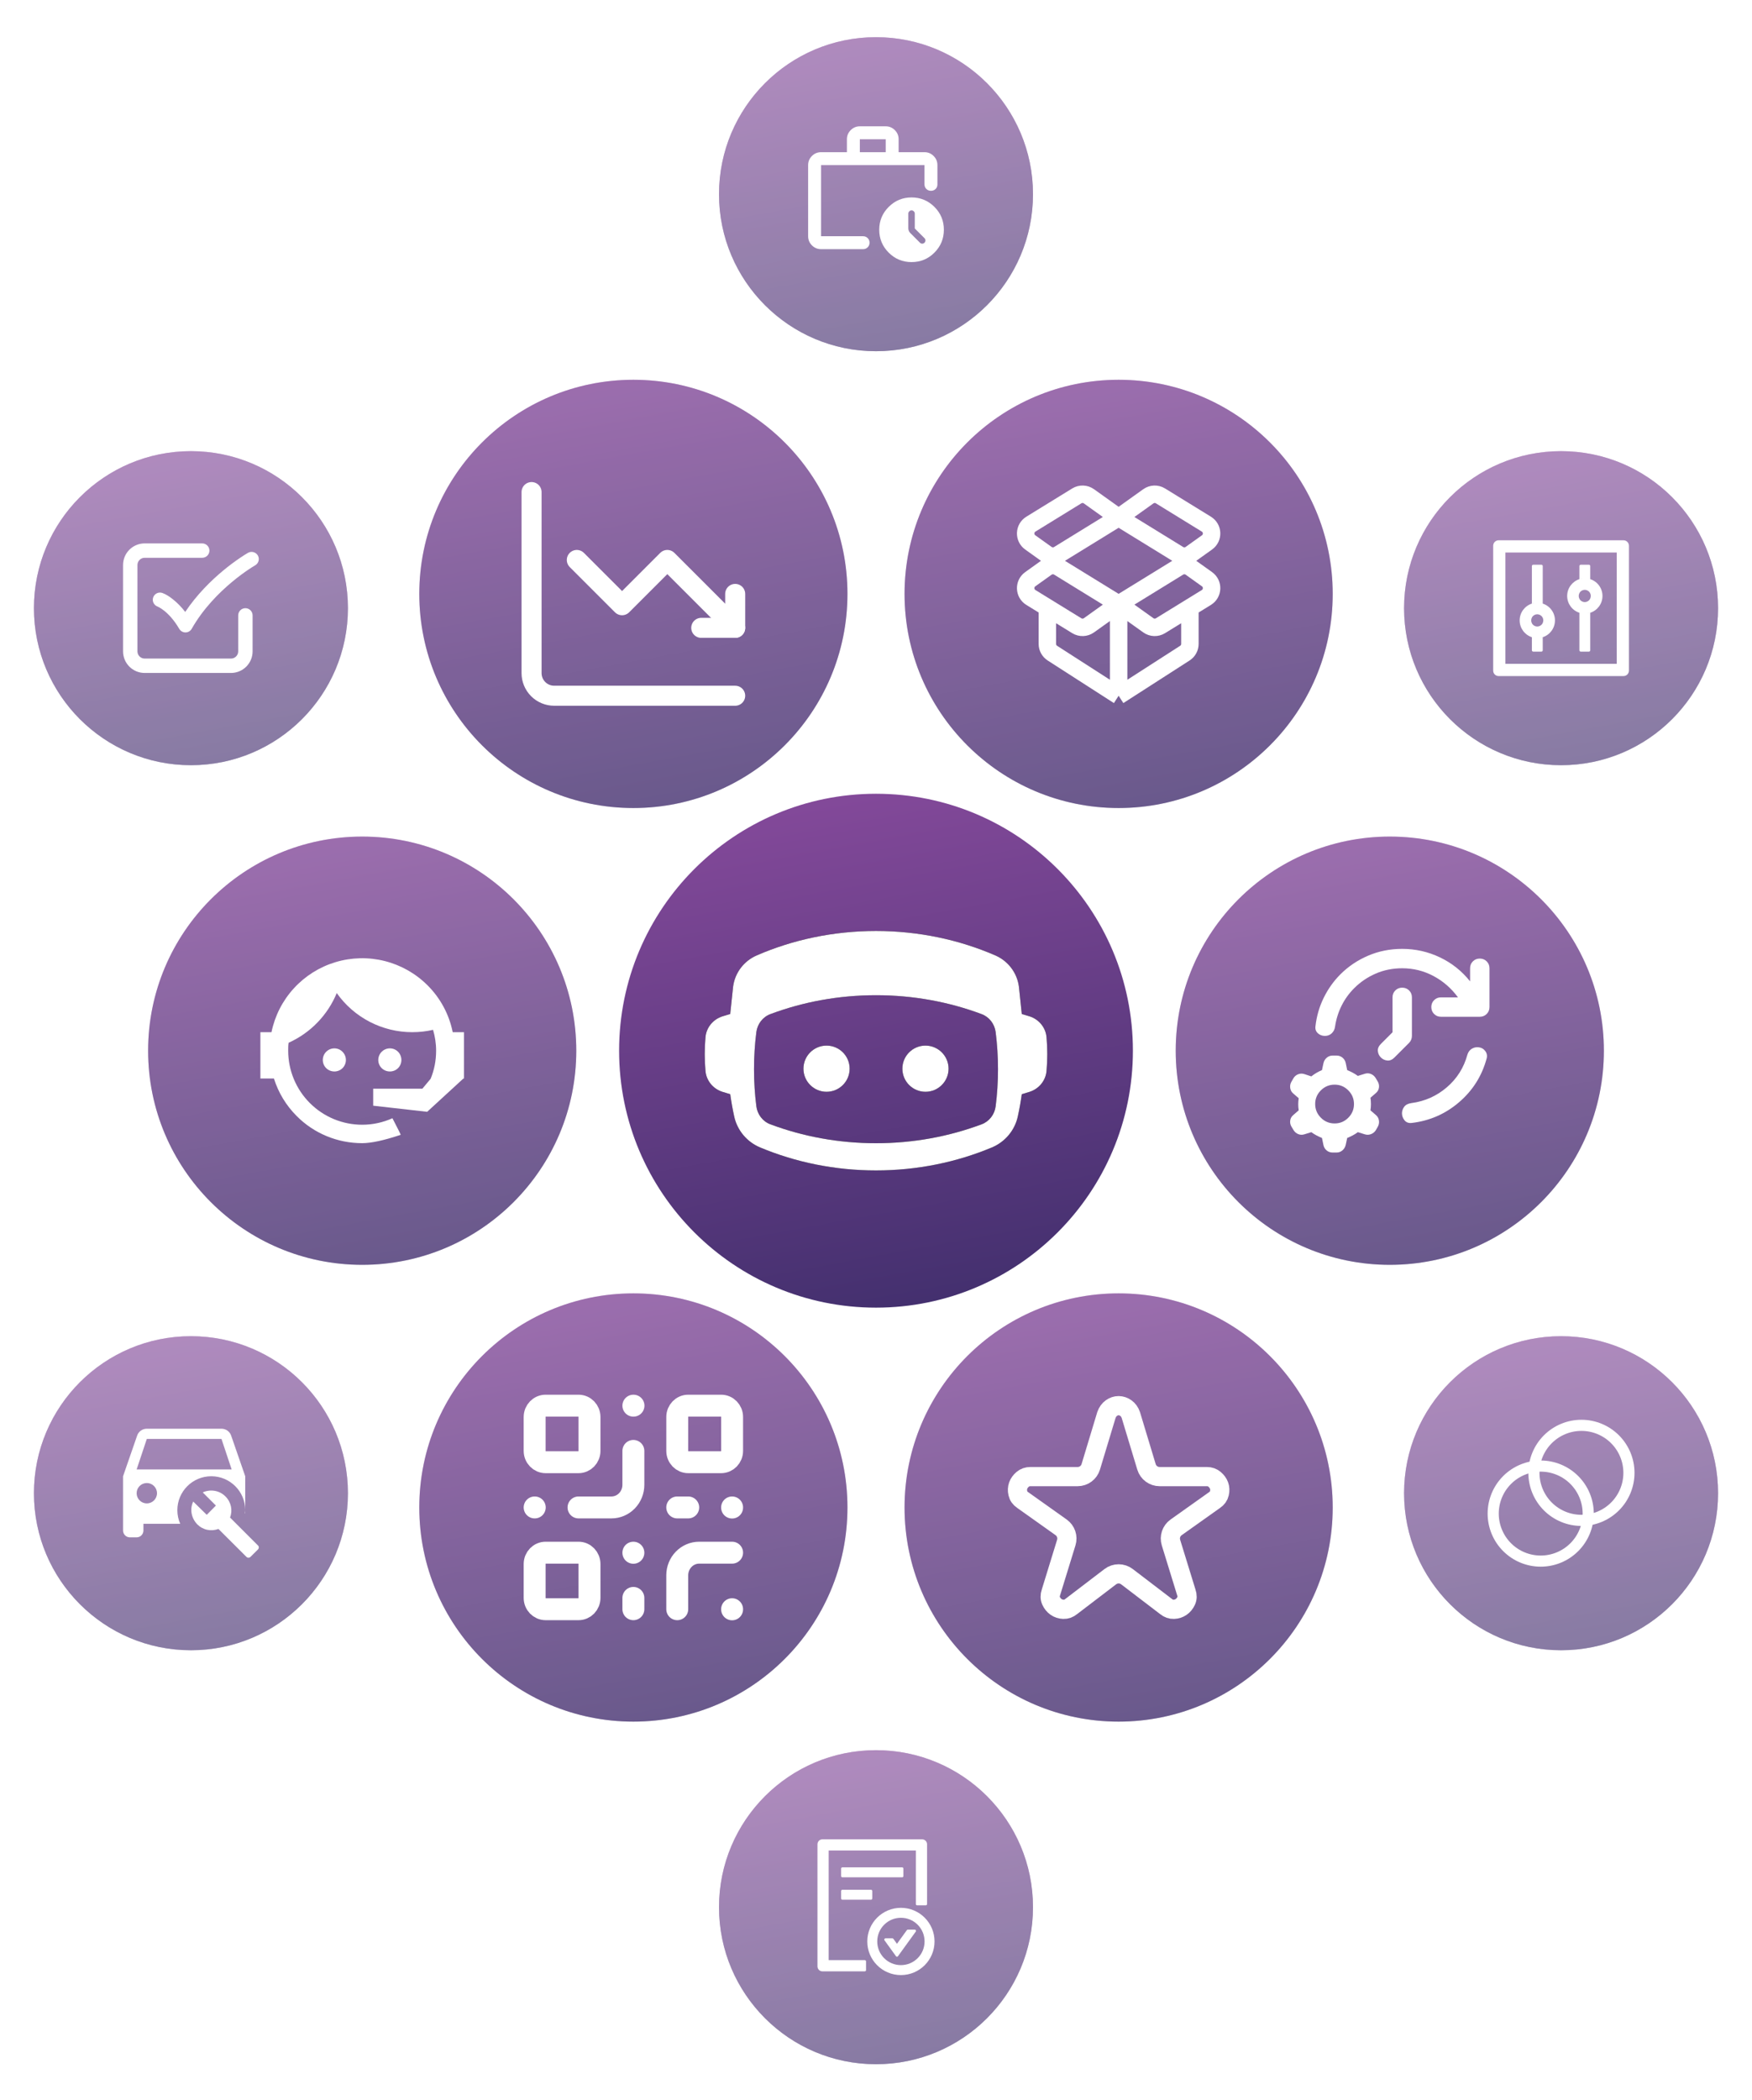 <svg width="413" height="495" viewBox="0 0 413 495" fill="none" xmlns="http://www.w3.org/2000/svg">
<g filter="url(#filter0_d_0_15)">
<circle cx="206.501" cy="240.873" r="60.559" fill="url(#paint0_linear_0_15)"/>
<path d="M218.16 250.555C215.155 250.555 212.718 248.118 212.718 245.112C212.718 242.107 215.155 239.67 218.16 239.67C221.166 239.67 223.603 242.107 223.603 245.112C223.603 248.118 221.166 250.555 218.16 250.555Z" fill="black"/>
<path d="M218.16 250.555C215.155 250.555 212.718 248.118 212.718 245.112C212.718 242.107 215.155 239.67 218.16 239.67C221.166 239.67 223.603 242.107 223.603 245.112C223.603 248.118 221.166 250.555 218.16 250.555Z" fill="white"/>
<path d="M194.841 250.555C191.835 250.555 189.399 248.118 189.399 245.112C189.399 242.107 191.835 239.67 194.841 239.67C197.847 239.67 200.283 242.107 200.283 245.112C200.283 248.118 197.847 250.555 194.841 250.555Z" fill="black"/>
<path d="M194.841 250.555C191.835 250.555 189.399 248.118 189.399 245.112C189.399 242.107 191.835 239.67 194.841 239.67C197.847 239.67 200.283 242.107 200.283 245.112C200.283 248.118 197.847 250.555 194.841 250.555Z" fill="white"/>
<path d="M166.307 237.671C166.512 235.4 168.094 233.496 170.263 232.79C170.881 232.588 171.506 232.399 172.138 232.221L172.825 225.692C173.276 222.457 175.394 219.708 178.39 218.409C186.896 214.723 196.43 212.657 206.501 212.657C216.571 212.657 226.105 214.723 234.611 218.409C237.608 219.708 239.726 222.457 240.177 225.692L240.864 232.221C241.495 232.398 242.12 232.587 242.739 232.79C244.907 233.496 246.489 235.4 246.694 237.671C246.813 238.985 246.873 240.32 246.873 241.672C246.873 243.023 246.813 244.358 246.694 245.672C246.49 247.943 244.907 249.848 242.74 250.554C242.121 250.755 241.495 250.944 240.864 251.122C240.618 252.901 240.304 254.655 239.927 256.378C239.207 259.665 236.914 262.378 233.81 263.677C225.508 267.148 216.256 269.088 206.501 269.088C196.745 269.088 187.493 267.148 179.192 263.677C176.087 262.378 173.794 259.666 173.074 256.378C172.697 254.655 172.385 252.901 172.138 251.122C171.506 250.945 170.881 250.755 170.261 250.554C168.094 249.848 166.513 247.943 166.307 245.672C166.188 244.358 166.128 243.023 166.128 241.672C166.128 240.32 166.188 238.985 166.307 237.671ZM178.294 253.973C178.538 255.887 179.786 257.541 181.592 258.218C189.264 261.09 197.676 262.678 206.501 262.678C215.325 262.678 223.738 261.09 231.409 258.218C233.216 257.542 234.464 255.888 234.707 253.973C235.07 251.123 235.258 248.205 235.258 245.236C235.258 242.266 235.07 239.348 234.707 236.498C234.464 234.584 233.216 232.93 231.409 232.253C223.738 229.381 215.325 227.793 206.501 227.793C197.676 227.793 189.264 229.381 181.592 232.253C179.786 232.929 178.538 234.583 178.294 236.498C177.932 239.348 177.744 242.266 177.744 245.236C177.744 248.205 177.932 251.123 178.294 253.973Z" fill="black"/>
<path d="M166.307 237.671C166.512 235.4 168.094 233.496 170.263 232.79C170.881 232.588 171.506 232.399 172.138 232.221L172.825 225.692C173.276 222.457 175.394 219.708 178.39 218.409C186.896 214.723 196.43 212.657 206.501 212.657C216.571 212.657 226.105 214.723 234.611 218.409C237.608 219.708 239.726 222.457 240.177 225.692L240.864 232.221C241.495 232.398 242.12 232.587 242.739 232.79C244.907 233.496 246.489 235.4 246.694 237.671C246.813 238.985 246.873 240.32 246.873 241.672C246.873 243.023 246.813 244.358 246.694 245.672C246.49 247.943 244.907 249.848 242.74 250.554C242.121 250.755 241.495 250.944 240.864 251.122C240.618 252.901 240.304 254.655 239.927 256.378C239.207 259.665 236.914 262.378 233.81 263.677C225.508 267.148 216.256 269.088 206.501 269.088C196.745 269.088 187.493 267.148 179.192 263.677C176.087 262.378 173.794 259.666 173.074 256.378C172.697 254.655 172.385 252.901 172.138 251.122C171.506 250.945 170.881 250.755 170.261 250.554C168.094 249.848 166.513 247.943 166.307 245.672C166.188 244.358 166.128 243.023 166.128 241.672C166.128 240.32 166.188 238.985 166.307 237.671ZM178.294 253.973C178.538 255.887 179.786 257.541 181.592 258.218C189.264 261.09 197.676 262.678 206.501 262.678C215.325 262.678 223.738 261.09 231.409 258.218C233.216 257.542 234.464 255.888 234.707 253.973C235.07 251.123 235.258 248.205 235.258 245.236C235.258 242.266 235.07 239.348 234.707 236.498C234.464 234.584 233.216 232.93 231.409 232.253C223.738 229.381 215.325 227.793 206.501 227.793C197.676 227.793 189.264 229.381 181.592 232.253C179.786 232.929 178.538 234.583 178.294 236.498C177.932 239.348 177.744 242.266 177.744 245.236C177.744 248.205 177.932 251.123 178.294 253.973Z" fill="white"/>
<circle cx="327.619" cy="240.873" r="50.466" fill="url(#paint1_linear_0_15)"/>
<circle cx="327.619" cy="240.873" r="50.466" fill="white" fill-opacity="0.2"/>
<path d="M330.546 221.444C333.174 221.444 335.632 222.054 337.917 223.273C340.203 224.492 342.127 226.168 343.689 228.301H339.689C339.041 228.301 338.498 228.521 338.059 228.96C337.62 229.398 337.402 229.941 337.403 230.587C337.405 231.233 337.624 231.776 338.061 232.217C338.499 232.657 339.041 232.876 339.689 232.873H348.832C349.479 232.873 350.022 232.653 350.459 232.214C350.896 231.776 351.116 231.233 351.117 230.587V221.444C351.117 220.796 350.898 220.254 350.459 219.817C350.02 219.379 349.478 219.16 348.832 219.158C348.186 219.157 347.642 219.376 347.202 219.817C346.762 220.257 346.543 220.8 346.546 221.444V224.53C344.603 222.092 342.231 220.206 339.43 218.873C336.63 217.539 333.668 216.873 330.546 216.873C327.689 216.873 325.012 217.406 322.516 218.473C320.02 219.539 317.84 221.006 315.974 222.873C314.374 224.473 313.06 226.32 312.032 228.416C311.003 230.511 310.355 232.758 310.089 235.158C310.013 235.806 310.203 236.339 310.66 236.758C311.117 237.177 311.67 237.387 312.317 237.387C312.965 237.387 313.507 237.177 313.945 236.758C314.382 236.339 314.64 235.806 314.717 235.158C314.984 233.406 315.498 231.768 316.26 230.244C317.022 228.72 318.013 227.349 319.232 226.13C320.679 224.682 322.365 223.539 324.288 222.701C326.211 221.863 328.297 221.444 330.546 221.444ZM348.603 240.073C347.994 239.996 347.441 240.111 346.946 240.416C346.451 240.72 346.108 241.177 345.917 241.787C345.079 244.873 343.46 247.444 341.06 249.501C338.66 251.558 335.879 252.796 332.717 253.216C331.917 253.33 331.346 253.625 331.003 254.102C330.66 254.579 330.489 255.084 330.489 255.616C330.489 256.225 330.688 256.777 331.088 257.273C331.487 257.768 332.049 257.977 332.774 257.901C337.003 257.406 340.726 255.778 343.945 253.017C347.163 250.256 349.325 246.836 350.432 242.758C350.622 242.111 350.527 241.52 350.146 240.987C349.765 240.454 349.251 240.149 348.603 240.073ZM328.26 236.53L325.517 239.273C324.984 239.806 324.746 240.368 324.802 240.96C324.858 241.551 325.097 242.055 325.517 242.473C325.938 242.89 326.442 243.129 327.03 243.188C327.619 243.248 328.181 243.009 328.717 242.473L332.146 239.044C332.374 238.816 332.546 238.559 332.66 238.274C332.774 237.989 332.832 237.693 332.832 237.387V228.301C332.832 227.654 332.612 227.111 332.173 226.674C331.734 226.236 331.192 226.017 330.546 226.016C329.9 226.014 329.357 226.233 328.916 226.674C328.476 227.114 328.257 227.657 328.26 228.301V236.53ZM315.06 264.873C315.594 264.873 316.06 264.701 316.459 264.358C316.858 264.016 317.116 263.577 317.232 263.044L317.574 261.444C318.032 261.254 318.46 261.054 318.859 260.845C319.258 260.636 319.668 260.379 320.089 260.073L321.746 260.587C322.241 260.739 322.727 260.72 323.204 260.53C323.681 260.339 324.052 260.035 324.317 259.616L324.774 258.816C325.041 258.358 325.136 257.863 325.06 257.33C324.984 256.796 324.736 256.358 324.317 256.016L323.06 254.93C323.136 254.435 323.174 253.939 323.174 253.444C323.174 252.949 323.136 252.454 323.06 251.958L324.317 250.873C324.736 250.53 324.984 250.102 325.06 249.588C325.136 249.075 325.041 248.588 324.774 248.13L324.26 247.273C323.994 246.854 323.632 246.549 323.174 246.358C322.717 246.168 322.241 246.149 321.746 246.301L320.089 246.816C319.67 246.511 319.26 246.254 318.859 246.045C318.458 245.836 318.03 245.636 317.574 245.444L317.232 243.787C317.117 243.254 316.86 242.825 316.459 242.502C316.058 242.179 315.592 242.017 315.06 242.016H314.146C313.613 242.016 313.146 242.187 312.745 242.53C312.344 242.873 312.087 243.311 311.974 243.844L311.632 245.444C311.174 245.635 310.736 245.853 310.317 246.1C309.898 246.347 309.498 246.624 309.117 246.93L307.574 246.416C307.041 246.225 306.527 246.225 306.032 246.416C305.536 246.606 305.155 246.93 304.889 247.387L304.432 248.187C304.165 248.644 304.07 249.139 304.146 249.673C304.222 250.206 304.47 250.644 304.889 250.987L306.146 252.073C306.07 252.568 306.032 253.044 306.032 253.501C306.032 253.958 306.07 254.435 306.146 254.93L304.889 256.016C304.47 256.358 304.222 256.787 304.146 257.302C304.07 257.817 304.165 258.303 304.432 258.758L304.946 259.616C305.213 260.035 305.574 260.339 306.032 260.53C306.489 260.72 306.965 260.739 307.46 260.587L309.117 260.073C309.536 260.377 309.946 260.634 310.347 260.843C310.748 261.052 311.176 261.252 311.632 261.444L311.974 263.101C312.089 263.635 312.346 264.064 312.745 264.388C313.144 264.713 313.611 264.874 314.146 264.873H315.06ZM314.603 258.016C313.346 258.016 312.27 257.568 311.376 256.674C310.481 255.779 310.032 254.703 310.029 253.444C310.026 252.185 310.474 251.11 311.371 250.217C312.269 249.324 313.346 248.876 314.603 248.873C315.86 248.87 316.936 249.318 317.83 250.217C318.725 251.116 319.173 252.192 319.174 253.444C319.176 254.697 318.728 255.773 317.83 256.674C316.933 257.574 315.857 258.022 314.603 258.016Z" fill="white"/>
<circle cx="263.695" cy="133.212" r="50.466" fill="url(#paint2_linear_0_15)"/>
<circle cx="263.695" cy="133.212" r="50.466" fill="white" fill-opacity="0.2"/>
<path d="M280.495 136.812L280.495 145C280.495 145.88 280.048 146.699 279.307 147.175L263.695 157.212M263.695 157.212L248.083 147.175C247.343 146.699 246.895 145.88 246.895 145L246.895 136.812M263.695 157.212L263.695 136.812M263.695 115.212L277.833 123.912C278.719 124.457 279.845 124.419 280.692 123.814L284.524 121.077C286.03 120.001 285.952 117.739 284.376 116.769L273.557 110.111C272.671 109.566 271.545 109.605 270.698 110.209L263.695 115.212ZM263.695 115.212L249.557 123.912C248.671 124.457 247.545 124.419 246.698 123.814L242.866 121.077C241.361 120.001 241.438 117.739 243.014 116.769L253.833 110.111C254.719 109.566 255.845 109.605 256.692 110.209L263.695 115.212ZM263.695 135.612L277.833 126.911C278.719 126.366 279.845 126.405 280.692 127.009L284.524 129.747C286.03 130.822 285.952 133.084 284.376 134.054L273.557 140.712C272.671 141.257 271.545 141.219 270.698 140.614L263.695 135.612ZM263.695 135.612L249.557 126.911C248.671 126.366 247.545 126.405 246.698 127.009L242.866 129.747C241.361 130.822 241.438 133.084 243.014 134.054L253.833 140.712C254.719 141.257 255.845 141.219 256.692 140.614L263.695 135.612Z" stroke="white" stroke-width="4.114"/>
<circle cx="263.695" cy="348.533" r="50.466" fill="url(#paint3_linear_0_15)"/>
<circle cx="263.695" cy="348.533" r="50.466" fill="white" fill-opacity="0.2"/>
<path d="M265.657 364.836C264.498 363.952 262.891 363.952 261.733 364.836L252.5 371.886C251.945 372.34 251.34 372.555 250.684 372.53C250.029 372.506 249.449 372.317 248.944 371.961C248.44 371.606 248.05 371.127 247.773 370.524C247.497 369.921 247.484 369.266 247.734 368.557L251.357 356.797C251.768 355.464 251.277 354.017 250.14 353.209L241.077 346.772C240.472 346.368 240.094 345.839 239.943 345.183C239.791 344.528 239.817 343.923 240.018 343.368C240.22 342.813 240.573 342.321 241.077 341.891C241.582 341.462 242.187 341.248 242.893 341.25H254.032C255.458 341.25 256.715 340.316 257.127 338.952L260.82 326.726C261.073 326.02 261.464 325.478 261.994 325.098C262.525 324.719 263.092 324.53 263.695 324.532C264.298 324.535 264.866 324.724 265.398 325.101C265.931 325.479 266.321 326.02 266.569 326.726L270.263 338.952C270.675 340.316 271.932 341.25 273.358 341.25H284.497C285.203 341.25 285.808 341.465 286.313 341.894C286.817 342.324 287.17 342.815 287.372 343.368C287.573 343.921 287.599 344.526 287.447 345.183C287.296 345.841 286.918 346.371 286.313 346.772L277.25 353.209C276.113 354.017 275.622 355.464 276.032 356.797L279.656 368.557C279.908 369.264 279.896 369.919 279.62 370.524C279.343 371.129 278.952 371.608 278.446 371.961C277.939 372.314 277.359 372.504 276.706 372.53C276.052 372.557 275.447 372.342 274.89 371.886L265.657 364.836Z" stroke="white" stroke-width="4.526"/>
<circle cx="367.992" cy="345.168" r="37.008" fill="url(#paint4_linear_0_15)"/>
<circle cx="367.992" cy="345.168" r="37.008" fill="white" fill-opacity="0.2"/>
<circle cx="367.992" cy="345.168" r="37.008" fill="white" fill-opacity="0.2"/>
<path d="M363.192 361.168C366.162 361.168 369.011 359.988 371.111 357.888C373.211 355.788 374.391 352.939 374.391 349.969C374.391 346.998 373.211 344.15 371.111 342.049C369.011 339.949 366.162 338.769 363.192 338.769C360.221 338.769 357.373 339.949 355.272 342.049C353.172 344.15 351.992 346.998 351.992 349.969C351.992 352.939 353.172 355.788 355.272 357.888C357.373 359.988 360.221 361.168 363.192 361.168Z" stroke="white" stroke-width="2.623" stroke-linecap="round" stroke-linejoin="round"/>
<path d="M372.792 351.567C375.762 351.567 378.611 350.387 380.711 348.287C382.811 346.187 383.991 343.338 383.991 340.368C383.991 337.397 382.811 334.549 380.711 332.448C378.611 330.348 375.762 329.168 372.792 329.168C369.821 329.168 366.973 330.348 364.872 332.448C362.772 334.549 361.592 337.397 361.592 340.368C361.592 343.338 362.772 346.187 364.872 348.287C366.973 350.387 369.821 351.567 372.792 351.567Z" stroke="white" stroke-width="2.623" stroke-linecap="round" stroke-linejoin="round"/>
<circle cx="206.5" cy="442.736" r="37.008" fill="url(#paint5_linear_0_15)"/>
<circle cx="206.5" cy="442.736" r="37.008" fill="white" fill-opacity="0.2"/>
<circle cx="206.5" cy="442.736" r="37.008" fill="white" fill-opacity="0.2"/>
<path d="M212.959 435.397V433.635C212.959 433.474 212.827 433.342 212.665 433.342H198.574C198.412 433.342 198.28 433.474 198.28 433.635V435.397C198.28 435.558 198.412 435.69 198.574 435.69H212.665C212.827 435.69 212.959 435.558 212.959 435.397ZM198.574 438.626C198.412 438.626 198.28 438.758 198.28 438.92V440.681C198.28 440.843 198.412 440.975 198.574 440.975H205.326C205.487 440.975 205.62 440.843 205.62 440.681V438.92C205.62 438.758 205.487 438.626 205.326 438.626H198.574ZM212.372 442.883C207.994 442.883 204.445 446.431 204.445 450.809C204.445 455.187 207.994 458.736 212.372 458.736C216.75 458.736 220.298 455.187 220.298 450.809C220.298 446.431 216.75 442.883 212.372 442.883ZM216.317 454.754C215.264 455.808 213.862 456.387 212.372 456.387C210.882 456.387 209.48 455.808 208.427 454.754C207.374 453.701 206.794 452.299 206.794 450.809C206.794 449.32 207.374 447.918 208.427 446.865C209.48 445.811 210.882 445.231 212.372 445.231C213.862 445.231 215.264 445.811 216.317 446.865C217.37 447.918 217.95 449.32 217.95 450.809C217.95 452.299 217.37 453.701 216.317 454.754ZM215.638 448.02H214.012C213.917 448.02 213.829 448.065 213.774 448.142L211.443 451.364L210.596 450.193C210.569 450.155 210.533 450.124 210.491 450.103C210.45 450.082 210.404 450.071 210.357 450.072H208.739C208.5 450.072 208.361 450.343 208.5 450.538L211.209 454.285C211.326 454.446 211.565 454.446 211.682 454.285L215.873 448.487C216.016 448.292 215.876 448.02 215.638 448.02ZM203.858 455.213H195.344V429.378H215.895V442.002C215.895 442.164 216.027 442.296 216.188 442.296H218.243C218.405 442.296 218.537 442.164 218.537 442.002V427.91C218.537 427.261 218.012 426.736 217.363 426.736H193.876C193.227 426.736 192.702 427.261 192.702 427.91V456.681C192.702 457.331 193.227 457.855 193.876 457.855H203.858C204.02 457.855 204.152 457.723 204.152 457.562V455.507C204.152 455.345 204.02 455.213 203.858 455.213Z" fill="white"/>
<circle cx="206.5" cy="39.008" r="37.008" fill="url(#paint6_linear_0_15)"/>
<circle cx="206.5" cy="39.008" r="37.008" fill="white" fill-opacity="0.2"/>
<circle cx="206.5" cy="39.008" r="37.008" fill="white" fill-opacity="0.2"/>
<path d="M193.548 51.961C192.71 51.961 191.993 51.663 191.396 51.066C190.8 50.47 190.501 49.752 190.5 48.913V32.151C190.5 31.313 190.799 30.596 191.396 30C191.994 29.403 192.711 29.105 193.548 29.104H199.643V26.056C199.643 25.218 199.942 24.501 200.539 23.904C201.136 23.308 201.854 23.009 202.691 23.008H208.786C209.624 23.008 210.342 23.307 210.939 23.904C211.536 24.502 211.835 25.219 211.834 26.056V29.104H217.929C218.767 29.104 219.485 29.402 220.082 30C220.679 30.597 220.978 31.314 220.976 32.151V36.723C220.976 37.154 220.83 37.51 220.538 37.789C220.245 38.069 219.883 38.208 219.453 38.208C219.022 38.208 218.66 38.063 218.368 37.771C218.075 37.48 217.929 37.117 217.929 36.685V32.151H193.548V48.913H203.453C203.884 48.913 204.247 49.059 204.539 49.352C204.832 49.645 204.978 50.006 204.976 50.437C204.975 50.868 204.829 51.23 204.538 51.523C204.246 51.817 203.884 51.963 203.453 51.961H193.548ZM202.691 29.104H208.786V26.056H202.691V29.104ZM214.881 55.008C212.773 55.008 210.977 54.265 209.492 52.779C208.006 51.293 207.263 49.496 207.262 47.389C207.261 45.282 208.004 43.486 209.492 42C210.979 40.513 212.775 39.77 214.881 39.77C216.987 39.77 218.784 40.513 220.272 42C221.761 43.486 222.503 45.282 222.5 47.389C222.497 49.496 221.754 51.293 220.271 52.781C218.788 54.268 216.991 55.01 214.881 55.008ZM215.643 47.085V43.58C215.643 43.377 215.567 43.199 215.415 43.047C215.262 42.894 215.084 42.818 214.881 42.818C214.678 42.818 214.5 42.894 214.348 43.047C214.196 43.199 214.119 43.377 214.119 43.58V47.047C214.119 47.25 214.157 47.447 214.234 47.638C214.31 47.829 214.424 48 214.576 48.151L216.862 50.437C217.015 50.589 217.192 50.666 217.396 50.666C217.599 50.666 217.776 50.589 217.929 50.437C218.081 50.285 218.157 50.107 218.157 49.904C218.157 49.7 218.081 49.523 217.929 49.37L215.643 47.085Z" fill="white"/>
<circle cx="367.992" cy="136.576" r="37.008" fill="url(#paint7_linear_0_15)"/>
<circle cx="367.992" cy="136.576" r="37.008" fill="white" fill-opacity="0.2"/>
<circle cx="367.992" cy="136.576" r="37.008" fill="white" fill-opacity="0.2"/>
<path d="M382.711 120.576H353.271C352.563 120.576 351.991 121.148 351.991 121.856V151.296C351.991 152.004 352.563 152.576 353.271 152.576H382.711C383.419 152.576 383.991 152.004 383.991 151.296V121.856C383.991 121.148 383.419 120.576 382.711 120.576ZM381.111 149.696H354.871V123.456H381.111V149.696ZM361.111 143.416V146.496C361.111 146.672 361.255 146.816 361.431 146.816H363.351C363.527 146.816 363.671 146.672 363.671 146.496V143.416C363.267 143.548 362.839 143.616 362.391 143.616C361.943 143.616 361.515 143.544 361.111 143.416ZM363.671 135.496V126.656C363.671 126.48 363.527 126.336 363.351 126.336H361.431C361.255 126.336 361.111 126.48 361.111 126.656V135.496C361.515 135.364 361.943 135.296 362.391 135.296C362.839 135.296 363.267 135.368 363.671 135.496ZM361.111 143.416C361.515 143.548 361.943 143.616 362.391 143.616C362.839 143.616 363.267 143.544 363.671 143.416C365.343 142.876 366.551 141.308 366.551 139.456C366.551 137.604 365.343 136.036 363.671 135.496C363.267 135.364 362.839 135.296 362.391 135.296C361.943 135.296 361.515 135.368 361.111 135.496C359.439 136.036 358.231 137.604 358.231 139.456C358.231 141.308 359.439 142.876 361.111 143.416ZM361.115 138.788C361.127 138.764 361.143 138.74 361.155 138.716V138.712L361.203 138.64C361.207 138.632 361.211 138.628 361.215 138.62C361.227 138.6 361.243 138.584 361.255 138.564C361.259 138.56 361.263 138.552 361.267 138.548C361.287 138.524 361.303 138.504 361.323 138.484L361.335 138.472L361.383 138.424L361.399 138.408C361.419 138.388 361.439 138.372 361.463 138.352C361.487 138.332 361.507 138.316 361.531 138.3C361.539 138.296 361.543 138.292 361.551 138.288C361.571 138.276 361.587 138.26 361.607 138.248C361.611 138.244 361.619 138.24 361.623 138.236C361.647 138.22 361.671 138.208 361.699 138.192C361.703 138.188 361.711 138.188 361.715 138.184C361.735 138.172 361.755 138.164 361.779 138.152L361.803 138.14C361.831 138.128 361.855 138.116 361.883 138.108C361.911 138.096 361.939 138.088 361.967 138.08C361.975 138.076 361.983 138.076 361.991 138.072C362.015 138.064 362.035 138.06 362.059 138.056C362.067 138.056 362.071 138.052 362.079 138.052C362.107 138.044 362.139 138.04 362.167 138.036C362.175 138.036 362.179 138.036 362.187 138.032C362.211 138.028 362.235 138.028 362.259 138.024H362.283C362.315 138.024 362.343 138.02 362.375 138.02C362.407 138.02 362.435 138.02 362.467 138.024H362.491C362.515 138.024 362.539 138.028 362.563 138.032C362.571 138.032 362.575 138.032 362.583 138.036C362.611 138.04 362.643 138.044 362.671 138.052C362.679 138.052 362.683 138.056 362.691 138.056C362.715 138.06 362.739 138.068 362.759 138.072C362.767 138.076 362.775 138.076 362.783 138.08C362.811 138.088 362.839 138.096 362.867 138.108C362.895 138.116 362.919 138.128 362.947 138.14L362.971 138.152C362.991 138.16 363.015 138.172 363.035 138.184C363.039 138.188 363.047 138.188 363.051 138.192C363.075 138.204 363.103 138.22 363.127 138.236C363.131 138.24 363.139 138.244 363.143 138.248C363.163 138.26 363.183 138.272 363.199 138.288C363.207 138.292 363.211 138.296 363.219 138.3C363.243 138.316 363.267 138.336 363.287 138.352C363.307 138.368 363.331 138.388 363.351 138.408L363.367 138.424L363.415 138.472L363.427 138.484C363.447 138.504 363.467 138.528 363.483 138.548C363.487 138.552 363.491 138.56 363.495 138.564C363.511 138.58 363.523 138.6 363.535 138.62C363.539 138.628 363.543 138.632 363.547 138.64L363.595 138.712C363.595 138.712 363.595 138.716 363.599 138.716C363.733 138.94 363.803 139.196 363.803 139.456C363.803 139.696 363.743 139.924 363.639 140.124C363.627 140.148 363.611 140.172 363.599 140.196C363.599 140.196 363.599 140.2 363.595 140.2L363.547 140.272C363.543 140.28 363.539 140.284 363.535 140.292C363.523 140.312 363.507 140.328 363.495 140.348C363.491 140.352 363.487 140.36 363.483 140.364C363.463 140.388 363.447 140.408 363.427 140.428L363.415 140.44L363.367 140.488L363.351 140.504C363.331 140.524 363.311 140.54 363.287 140.56C363.263 140.58 363.243 140.596 363.219 140.612C363.211 140.616 363.207 140.62 363.199 140.624C363.179 140.636 363.163 140.652 363.143 140.664C363.139 140.668 363.131 140.672 363.127 140.676C363.103 140.692 363.079 140.704 363.051 140.72C363.047 140.724 363.039 140.724 363.035 140.728C363.015 140.74 362.995 140.748 362.971 140.76L362.947 140.772C362.919 140.784 362.895 140.796 362.867 140.804C362.839 140.816 362.811 140.824 362.783 140.832C362.775 140.836 362.767 140.836 362.759 140.84C362.735 140.848 362.715 140.852 362.691 140.856C362.683 140.856 362.679 140.86 362.671 140.86C362.643 140.868 362.611 140.872 362.583 140.876C362.575 140.876 362.571 140.876 362.563 140.88C362.539 140.884 362.515 140.884 362.491 140.888H362.467C362.435 140.888 362.407 140.892 362.375 140.892C362.343 140.892 362.315 140.892 362.283 140.888H362.259C362.235 140.888 362.211 140.884 362.187 140.88C362.179 140.88 362.175 140.88 362.167 140.876C362.139 140.872 362.107 140.868 362.079 140.86C362.071 140.86 362.067 140.856 362.059 140.856C362.035 140.852 362.011 140.844 361.991 140.84C361.983 140.836 361.975 140.836 361.967 140.832C361.939 140.824 361.911 140.816 361.883 140.804C361.855 140.796 361.831 140.784 361.803 140.772L361.779 140.76C361.759 140.752 361.735 140.74 361.715 140.728C361.711 140.724 361.703 140.724 361.699 140.72C361.675 140.708 361.647 140.692 361.623 140.676C361.619 140.672 361.611 140.668 361.607 140.664C361.587 140.652 361.567 140.64 361.551 140.624C361.543 140.62 361.539 140.616 361.531 140.612C361.507 140.596 361.483 140.576 361.463 140.56C361.443 140.544 361.419 140.524 361.399 140.504L361.383 140.488L361.335 140.44L361.323 140.428C361.303 140.408 361.283 140.384 361.267 140.364C361.263 140.36 361.259 140.352 361.255 140.348C361.239 140.332 361.227 140.312 361.215 140.292C361.211 140.284 361.207 140.28 361.203 140.272L361.155 140.2V140.196C361.139 140.172 361.127 140.148 361.115 140.124C361.011 139.924 360.951 139.696 360.951 139.456C360.951 139.216 361.011 138.988 361.115 138.788ZM372.311 137.656V146.496C372.311 146.672 372.455 146.816 372.631 146.816H374.551C374.727 146.816 374.871 146.672 374.871 146.496V137.656C374.467 137.788 374.039 137.856 373.591 137.856C373.143 137.856 372.715 137.784 372.311 137.656ZM374.871 129.736V126.656C374.871 126.48 374.727 126.336 374.551 126.336H372.631C372.455 126.336 372.311 126.48 372.311 126.656V129.736C372.715 129.604 373.143 129.536 373.591 129.536C374.039 129.536 374.467 129.608 374.871 129.736ZM372.311 137.656C372.715 137.788 373.143 137.856 373.591 137.856C374.039 137.856 374.467 137.784 374.871 137.656C376.543 137.116 377.751 135.548 377.751 133.696C377.751 131.844 376.543 130.276 374.871 129.736C374.467 129.604 374.039 129.536 373.591 129.536C373.143 129.536 372.715 129.608 372.311 129.736C370.639 130.276 369.431 131.844 369.431 133.696C369.431 135.548 370.639 137.116 372.311 137.656ZM372.315 133.028C372.327 133.004 372.343 132.98 372.355 132.956V132.952L372.403 132.88C372.407 132.872 372.411 132.868 372.415 132.86C372.427 132.84 372.443 132.824 372.455 132.804C372.459 132.8 372.463 132.792 372.467 132.788C372.487 132.764 372.503 132.744 372.523 132.724L372.535 132.712L372.583 132.664L372.599 132.648C372.619 132.628 372.639 132.612 372.663 132.592C372.687 132.572 372.707 132.556 372.731 132.54C372.739 132.536 372.743 132.532 372.751 132.528C372.771 132.516 372.787 132.5 372.807 132.488C372.811 132.484 372.819 132.48 372.823 132.476C372.847 132.46 372.871 132.448 372.899 132.432C372.903 132.428 372.911 132.428 372.915 132.424C372.935 132.412 372.955 132.404 372.979 132.392L373.003 132.38C373.031 132.368 373.055 132.356 373.083 132.348C373.111 132.336 373.139 132.328 373.167 132.32C373.175 132.316 373.183 132.316 373.191 132.312C373.215 132.304 373.235 132.3 373.259 132.296C373.267 132.296 373.271 132.292 373.279 132.292C373.307 132.284 373.339 132.28 373.367 132.276C373.375 132.276 373.379 132.276 373.387 132.272C373.411 132.268 373.435 132.268 373.459 132.264H373.483C373.515 132.264 373.543 132.26 373.575 132.26C373.607 132.26 373.635 132.26 373.667 132.264H373.691C373.715 132.264 373.739 132.268 373.763 132.272C373.771 132.272 373.775 132.272 373.783 132.276C373.811 132.28 373.843 132.284 373.871 132.292C373.879 132.292 373.883 132.296 373.891 132.296C373.915 132.3 373.939 132.308 373.959 132.312C373.967 132.316 373.975 132.316 373.983 132.32C374.011 132.328 374.039 132.336 374.067 132.348C374.095 132.356 374.119 132.368 374.147 132.38L374.171 132.392C374.191 132.4 374.215 132.412 374.235 132.424C374.239 132.428 374.247 132.428 374.251 132.432C374.275 132.444 374.303 132.46 374.327 132.476C374.331 132.48 374.339 132.484 374.343 132.488C374.363 132.5 374.383 132.512 374.399 132.528C374.407 132.532 374.411 132.536 374.419 132.54C374.443 132.556 374.467 132.576 374.487 132.592C374.507 132.608 374.531 132.628 374.551 132.648L374.567 132.664L374.615 132.712L374.627 132.724C374.647 132.744 374.667 132.768 374.683 132.788C374.687 132.792 374.691 132.8 374.695 132.804C374.711 132.82 374.723 132.84 374.735 132.86C374.739 132.868 374.743 132.872 374.747 132.88L374.795 132.952V132.956C374.929 133.18 374.999 133.436 374.999 133.696C374.999 133.936 374.939 134.164 374.835 134.364C374.823 134.388 374.807 134.412 374.795 134.436V134.44L374.747 134.512C374.743 134.52 374.739 134.524 374.735 134.532C374.723 134.552 374.707 134.568 374.695 134.588C374.691 134.592 374.687 134.6 374.683 134.604C374.663 134.628 374.647 134.648 374.627 134.668L374.615 134.68L374.567 134.728L374.551 134.744C374.531 134.764 374.511 134.78 374.487 134.8C374.463 134.82 374.443 134.836 374.419 134.852C374.411 134.856 374.407 134.86 374.399 134.864C374.379 134.876 374.363 134.892 374.343 134.904C374.339 134.908 374.331 134.912 374.327 134.916C374.303 134.932 374.279 134.944 374.251 134.96C374.247 134.964 374.239 134.964 374.235 134.968C374.215 134.98 374.195 134.988 374.171 135L374.147 135.012C374.119 135.024 374.095 135.036 374.067 135.044C374.039 135.056 374.011 135.064 373.983 135.072C373.975 135.076 373.967 135.076 373.959 135.08C373.935 135.088 373.915 135.092 373.891 135.096C373.883 135.096 373.879 135.1 373.871 135.1C373.843 135.108 373.811 135.112 373.783 135.116C373.775 135.116 373.771 135.116 373.763 135.12C373.739 135.124 373.715 135.124 373.691 135.128H373.667C373.635 135.128 373.607 135.132 373.575 135.132C373.543 135.132 373.515 135.132 373.483 135.128H373.459C373.435 135.128 373.411 135.124 373.387 135.12C373.379 135.12 373.375 135.12 373.367 135.116C373.339 135.112 373.307 135.108 373.279 135.1C373.271 135.1 373.267 135.096 373.259 135.096C373.235 135.092 373.211 135.084 373.191 135.08C373.183 135.076 373.175 135.076 373.167 135.072C373.139 135.064 373.111 135.056 373.083 135.044C373.055 135.036 373.031 135.024 373.003 135.012L372.979 135C372.959 134.992 372.935 134.98 372.915 134.968C372.911 134.964 372.903 134.964 372.899 134.96C372.875 134.948 372.847 134.932 372.823 134.916C372.819 134.912 372.811 134.908 372.807 134.904C372.787 134.892 372.767 134.88 372.751 134.864C372.743 134.86 372.739 134.856 372.731 134.852C372.707 134.836 372.683 134.816 372.663 134.8C372.643 134.784 372.619 134.764 372.599 134.744L372.583 134.728L372.535 134.68L372.523 134.668C372.503 134.648 372.483 134.624 372.467 134.604C372.463 134.6 372.459 134.592 372.455 134.588C372.439 134.572 372.427 134.552 372.415 134.532C372.411 134.524 372.407 134.52 372.403 134.512L372.355 134.44V134.436C372.339 134.412 372.327 134.388 372.315 134.364C372.211 134.164 372.151 133.936 372.151 133.696C372.151 133.456 372.211 133.228 372.315 133.028Z" fill="white"/>
<circle cx="45.008" cy="345.168" r="37.008" fill="url(#paint8_linear_0_15)"/>
<circle cx="45.008" cy="345.168" r="37.008" fill="white" fill-opacity="0.2"/>
<circle cx="45.008" cy="345.168" r="37.008" fill="white" fill-opacity="0.2"/>
<path d="M57.744 349.886C57.76 349.646 57.808 349.406 57.808 349.166V349.966L57.744 349.886ZM41.808 349.166C41.808 350.302 42.048 351.39 42.48 352.366H33.809V353.966C33.809 354.846 33.089 355.566 32.209 355.566H30.608C29.729 355.566 29.009 354.846 29.009 353.966V341.166L32.337 331.566C32.657 330.638 33.553 329.966 34.608 329.966H52.208C53.264 329.966 54.16 330.638 54.48 331.566L57.808 341.166V349.166C57.808 344.75 54.224 341.166 49.808 341.166C45.392 341.166 41.808 344.75 41.808 349.166ZM37.008 345.166C37.008 343.838 35.936 342.766 34.608 342.766C33.281 342.766 32.209 343.838 32.209 345.166C32.209 346.494 33.281 347.566 34.608 347.566C35.936 347.566 37.008 346.494 37.008 345.166ZM54.608 339.566L52.208 332.366H34.608L32.209 339.566H54.608ZM60.8 357.47L54.224 350.894C54.88 349.23 54.512 347.278 53.136 345.918C51.696 344.462 49.536 344.174 47.792 344.974L50.896 348.078L48.736 350.254L45.552 347.134C44.688 348.878 45.088 351.038 46.496 352.494C47.132 353.142 47.943 353.591 48.83 353.784C49.717 353.977 50.641 353.907 51.488 353.582L58.064 360.142C58.352 360.446 58.784 360.446 59.072 360.142L60.736 358.494C61.088 358.206 61.088 357.694 60.8 357.47Z" fill="white"/>
<circle cx="45.008" cy="136.576" r="37.008" fill="url(#paint9_linear_0_15)"/>
<circle cx="45.008" cy="136.576" r="37.008" fill="white" fill-opacity="0.2"/>
<circle cx="45.008" cy="136.576" r="37.008" fill="white" fill-opacity="0.2"/>
<path fill-rule="evenodd" clip-rule="evenodd" d="M34.098 121.309C32.748 121.309 31.454 121.845 30.499 122.799C29.545 123.754 29.009 125.048 29.009 126.398V146.755C29.009 148.104 29.545 149.399 30.499 150.353C31.454 151.308 32.748 151.844 34.098 151.844H54.455C55.804 151.844 57.099 151.308 58.053 150.353C59.008 149.399 59.544 148.104 59.544 146.755V138.273C59.544 137.823 59.365 137.391 59.047 137.073C58.729 136.755 58.297 136.576 57.847 136.576C57.398 136.576 56.966 136.755 56.648 137.073C56.33 137.391 56.151 137.823 56.151 138.273V146.755C56.151 147.205 55.972 147.636 55.654 147.954C55.336 148.272 54.904 148.451 54.455 148.451H34.098C33.648 148.451 33.216 148.272 32.898 147.954C32.58 147.636 32.401 147.205 32.401 146.755V126.398C32.401 125.948 32.58 125.516 32.898 125.198C33.216 124.88 33.648 124.701 34.098 124.701H47.669C48.119 124.701 48.55 124.523 48.868 124.205C49.187 123.886 49.365 123.455 49.365 123.005C49.365 122.555 49.187 122.124 48.868 121.805C48.55 121.487 48.119 121.309 47.669 121.309H34.098ZM60.151 126.474C60.542 126.252 60.828 125.883 60.948 125.45C61.067 125.016 61.009 124.553 60.787 124.162C60.562 123.774 60.193 123.49 59.76 123.371C59.328 123.252 58.865 123.308 58.473 123.526C57.874 123.865 57.296 124.245 56.726 124.628C55.281 125.601 53.886 126.646 52.548 127.762C49.762 130.079 46.417 133.343 43.66 137.462C42.803 136.333 41.808 135.316 40.699 134.435C39.974 133.87 39.168 133.316 38.298 133C37.876 132.845 37.407 132.864 36.999 133.053C36.59 133.243 36.274 133.586 36.119 134.009C35.964 134.431 35.983 134.898 36.172 135.306C36.361 135.715 36.705 136.031 37.127 136.186C37.17 136.203 37.755 136.44 38.614 137.111C39.594 137.874 40.948 139.212 42.254 141.448C42.404 141.706 42.62 141.919 42.879 142.067C43.138 142.214 43.431 142.291 43.729 142.289C44.027 142.288 44.319 142.207 44.577 142.057C44.834 141.906 45.047 141.69 45.194 141.431C47.881 136.697 51.618 132.949 54.718 130.371C56.261 129.087 57.635 128.104 58.616 127.446C59.116 127.109 59.625 126.778 60.149 126.476L60.151 126.474Z" fill="white"/>
<circle cx="149.306" cy="133.212" r="50.466" fill="url(#paint10_linear_0_15)"/>
<circle cx="149.306" cy="133.212" r="50.466" fill="white" fill-opacity="0.2"/>
<path d="M125.305 109.212V151.878C125.305 153.293 125.867 154.649 126.867 155.65C127.868 156.65 129.224 157.212 130.639 157.212H173.305" stroke="white" stroke-width="4.721" stroke-miterlimit="5.759" stroke-linecap="round" stroke-linejoin="round"/>
<path d="M135.972 125.212L146.639 135.879L157.306 125.212L173.306 141.212" stroke="white" stroke-width="4.721" stroke-miterlimit="5.759" stroke-linecap="round" stroke-linejoin="round"/>
<path d="M165.306 141.213H173.306V133.213" stroke="white" stroke-width="4.721" stroke-linecap="round" stroke-linejoin="round"/>
<circle cx="149.306" cy="348.533" r="50.466" fill="url(#paint11_linear_0_15)"/>
<circle cx="149.306" cy="348.533" r="50.466" fill="white" fill-opacity="0.2"/>
<path d="M136.376 324.532H128.618C127.19 324.532 126.032 325.726 126.032 327.198V335.193C126.032 336.665 127.19 337.858 128.618 337.858H136.376C137.804 337.858 138.962 336.665 138.962 335.193V327.198C138.962 325.726 137.804 324.532 136.376 324.532Z" stroke="white" stroke-width="5.169" stroke-linecap="round" stroke-linejoin="round"/>
<path d="M169.993 324.532H162.235C160.807 324.532 159.65 325.726 159.65 327.198V335.193C159.65 336.665 160.807 337.858 162.235 337.858H169.993C171.421 337.858 172.579 336.665 172.579 335.193V327.198C172.579 325.726 171.421 324.532 169.993 324.532Z" stroke="white" stroke-width="5.169" stroke-linecap="round" stroke-linejoin="round"/>
<path d="M136.376 359.18H128.618C127.19 359.18 126.032 360.373 126.032 361.845V369.841C126.032 371.312 127.19 372.506 128.618 372.506H136.376C137.804 372.506 138.962 371.312 138.962 369.841V361.845C138.962 360.373 137.804 359.18 136.376 359.18Z" stroke="white" stroke-width="5.169" stroke-linecap="round" stroke-linejoin="round"/>
<path d="M172.578 359.18H164.82C163.449 359.18 162.133 359.741 161.163 360.741C160.193 361.741 159.648 363.097 159.648 364.51V372.506M172.578 372.506V372.532M149.305 335.193V343.189C149.305 344.602 148.76 345.958 147.79 346.958C146.82 347.958 145.505 348.519 144.133 348.519H136.376M126.032 348.519H126.058M149.305 324.532H149.331M149.305 359.18V359.207M159.648 348.519H162.234M172.578 348.519V348.546M149.305 372.506V369.841" stroke="white" stroke-width="5.169" stroke-linecap="round" stroke-linejoin="round"/>
<circle cx="85.381" cy="240.873" r="50.466" fill="url(#paint12_linear_0_15)"/>
<circle cx="85.381" cy="240.873" r="50.466" fill="white" fill-opacity="0.2"/>
<path d="M101.509 247.498C102.349 245.458 102.805 243.274 102.805 240.874C102.805 239.146 102.541 237.49 102.085 235.954C100.525 236.314 98.893 236.506 97.189 236.506C93.7 236.509 90.26 235.674 87.161 234.07C84.062 232.466 81.394 230.141 79.381 227.29C77.231 232.499 73.169 236.69 68.029 239.002C67.933 239.602 67.933 240.25 67.933 240.874C67.933 243.165 68.385 245.434 69.262 247.551C70.138 249.668 71.424 251.591 73.044 253.211C76.316 256.483 80.754 258.322 85.381 258.322C87.901 258.322 90.325 257.77 92.509 256.786C93.877 259.402 94.501 260.698 94.453 260.698C90.517 262.018 87.469 262.666 85.381 262.666C79.573 262.666 74.029 260.386 69.949 256.282C67.466 253.809 65.621 250.77 64.573 247.426H61.381V236.506H63.997C64.79 232.648 66.612 229.076 69.271 226.17C71.929 223.264 75.325 221.132 79.097 220C82.869 218.868 86.878 218.779 90.697 219.741C94.516 220.703 98.004 222.681 100.789 225.466C103.813 228.479 105.876 232.321 106.717 236.506H109.381V247.426H109.237L100.693 255.274L87.973 253.834V249.826H99.565L101.509 247.498ZM78.829 240.322C79.549 240.322 80.245 240.61 80.749 241.138C81.256 241.648 81.54 242.338 81.54 243.058C81.54 243.777 81.256 244.467 80.749 244.978C80.245 245.482 79.549 245.77 78.829 245.77C77.317 245.77 76.093 244.57 76.093 243.058C76.093 241.546 77.317 240.322 78.829 240.322ZM91.909 240.322C93.421 240.322 94.621 241.546 94.621 243.058C94.621 244.57 93.421 245.77 91.909 245.77C90.397 245.77 89.173 244.57 89.173 243.058C89.173 242.332 89.462 241.636 89.975 241.123C90.488 240.61 91.184 240.322 91.909 240.322Z" fill="white"/>
</g>
<defs>
<filter id="filter0_d_0_15" x="0.11" y="0.873" width="412.78" height="493.524" filterUnits="userSpaceOnUse" color-interpolation-filters="sRGB">
<feFlood flood-opacity="0" result="BackgroundImageFix"/>
<feColorMatrix in="SourceAlpha" type="matrix" values="0 0 0 0 0 0 0 0 0 0 0 0 0 0 0 0 0 0 127 0" result="hardAlpha"/>
<feOffset dy="6.763"/>
<feGaussianBlur stdDeviation="3.945"/>
<feComposite in2="hardAlpha" operator="out"/>
<feColorMatrix type="matrix" values="0 0 0 0 0 0 0 0 0 0 0 0 0 0 0 0 0 0 0.07 0"/>
<feBlend mode="normal" in2="BackgroundImageFix" result="effect1_dropShadow_0_15"/>
<feBlend mode="normal" in="SourceGraphic" in2="effect1_dropShadow_0_15" result="shape"/>
</filter>
<linearGradient id="paint0_linear_0_15" x1="145.941" y1="180.313" x2="178.184" y2="355.863" gradientUnits="userSpaceOnUse">
<stop stop-color="#884B9D"/>
<stop offset="1" stop-color="#2B265E"/>
<stop offset="1" stop-color="#29255D"/>
</linearGradient>
<linearGradient id="paint1_linear_0_15" x1="277.153" y1="190.407" x2="304.021" y2="336.698" gradientUnits="userSpaceOnUse">
<stop stop-color="#884B9D"/>
<stop offset="1" stop-color="#2B265E"/>
<stop offset="1" stop-color="#29255D"/>
</linearGradient>
<linearGradient id="paint2_linear_0_15" x1="213.229" y1="82.746" x2="240.098" y2="229.037" gradientUnits="userSpaceOnUse">
<stop stop-color="#884B9D"/>
<stop offset="1" stop-color="#2B265E"/>
<stop offset="1" stop-color="#29255D"/>
</linearGradient>
<linearGradient id="paint3_linear_0_15" x1="213.229" y1="298.067" x2="240.098" y2="444.358" gradientUnits="userSpaceOnUse">
<stop stop-color="#884B9D"/>
<stop offset="1" stop-color="#2B265E"/>
<stop offset="1" stop-color="#29255D"/>
</linearGradient>
<linearGradient id="paint4_linear_0_15" x1="330.983" y1="308.16" x2="350.687" y2="415.44" gradientUnits="userSpaceOnUse">
<stop stop-color="#884B9D"/>
<stop offset="1" stop-color="#2B265E"/>
<stop offset="1" stop-color="#29255D"/>
</linearGradient>
<linearGradient id="paint5_linear_0_15" x1="169.492" y1="405.728" x2="189.196" y2="513.008" gradientUnits="userSpaceOnUse">
<stop stop-color="#884B9D"/>
<stop offset="1" stop-color="#2B265E"/>
<stop offset="1" stop-color="#29255D"/>
</linearGradient>
<linearGradient id="paint6_linear_0_15" x1="169.492" y1="2" x2="189.196" y2="109.28" gradientUnits="userSpaceOnUse">
<stop stop-color="#884B9D"/>
<stop offset="1" stop-color="#2B265E"/>
<stop offset="1" stop-color="#29255D"/>
</linearGradient>
<linearGradient id="paint7_linear_0_15" x1="330.983" y1="99.568" x2="350.687" y2="206.848" gradientUnits="userSpaceOnUse">
<stop stop-color="#884B9D"/>
<stop offset="1" stop-color="#2B265E"/>
<stop offset="1" stop-color="#29255D"/>
</linearGradient>
<linearGradient id="paint8_linear_0_15" x1="8" y1="308.16" x2="27.704" y2="415.44" gradientUnits="userSpaceOnUse">
<stop stop-color="#884B9D"/>
<stop offset="1" stop-color="#2B265E"/>
<stop offset="1" stop-color="#29255D"/>
</linearGradient>
<linearGradient id="paint9_linear_0_15" x1="8" y1="99.568" x2="27.704" y2="206.848" gradientUnits="userSpaceOnUse">
<stop stop-color="#884B9D"/>
<stop offset="1" stop-color="#2B265E"/>
<stop offset="1" stop-color="#29255D"/>
</linearGradient>
<linearGradient id="paint10_linear_0_15" x1="98.84" y1="82.746" x2="125.708" y2="229.037" gradientUnits="userSpaceOnUse">
<stop stop-color="#884B9D"/>
<stop offset="1" stop-color="#2B265E"/>
<stop offset="1" stop-color="#29255D"/>
</linearGradient>
<linearGradient id="paint11_linear_0_15" x1="98.84" y1="298.067" x2="125.708" y2="444.358" gradientUnits="userSpaceOnUse">
<stop stop-color="#884B9D"/>
<stop offset="1" stop-color="#2B265E"/>
<stop offset="1" stop-color="#29255D"/>
</linearGradient>
<linearGradient id="paint12_linear_0_15" x1="34.915" y1="190.407" x2="61.784" y2="336.698" gradientUnits="userSpaceOnUse">
<stop stop-color="#884B9D"/>
<stop offset="1" stop-color="#2B265E"/>
<stop offset="1" stop-color="#29255D"/>
</linearGradient>
</defs>
</svg>
